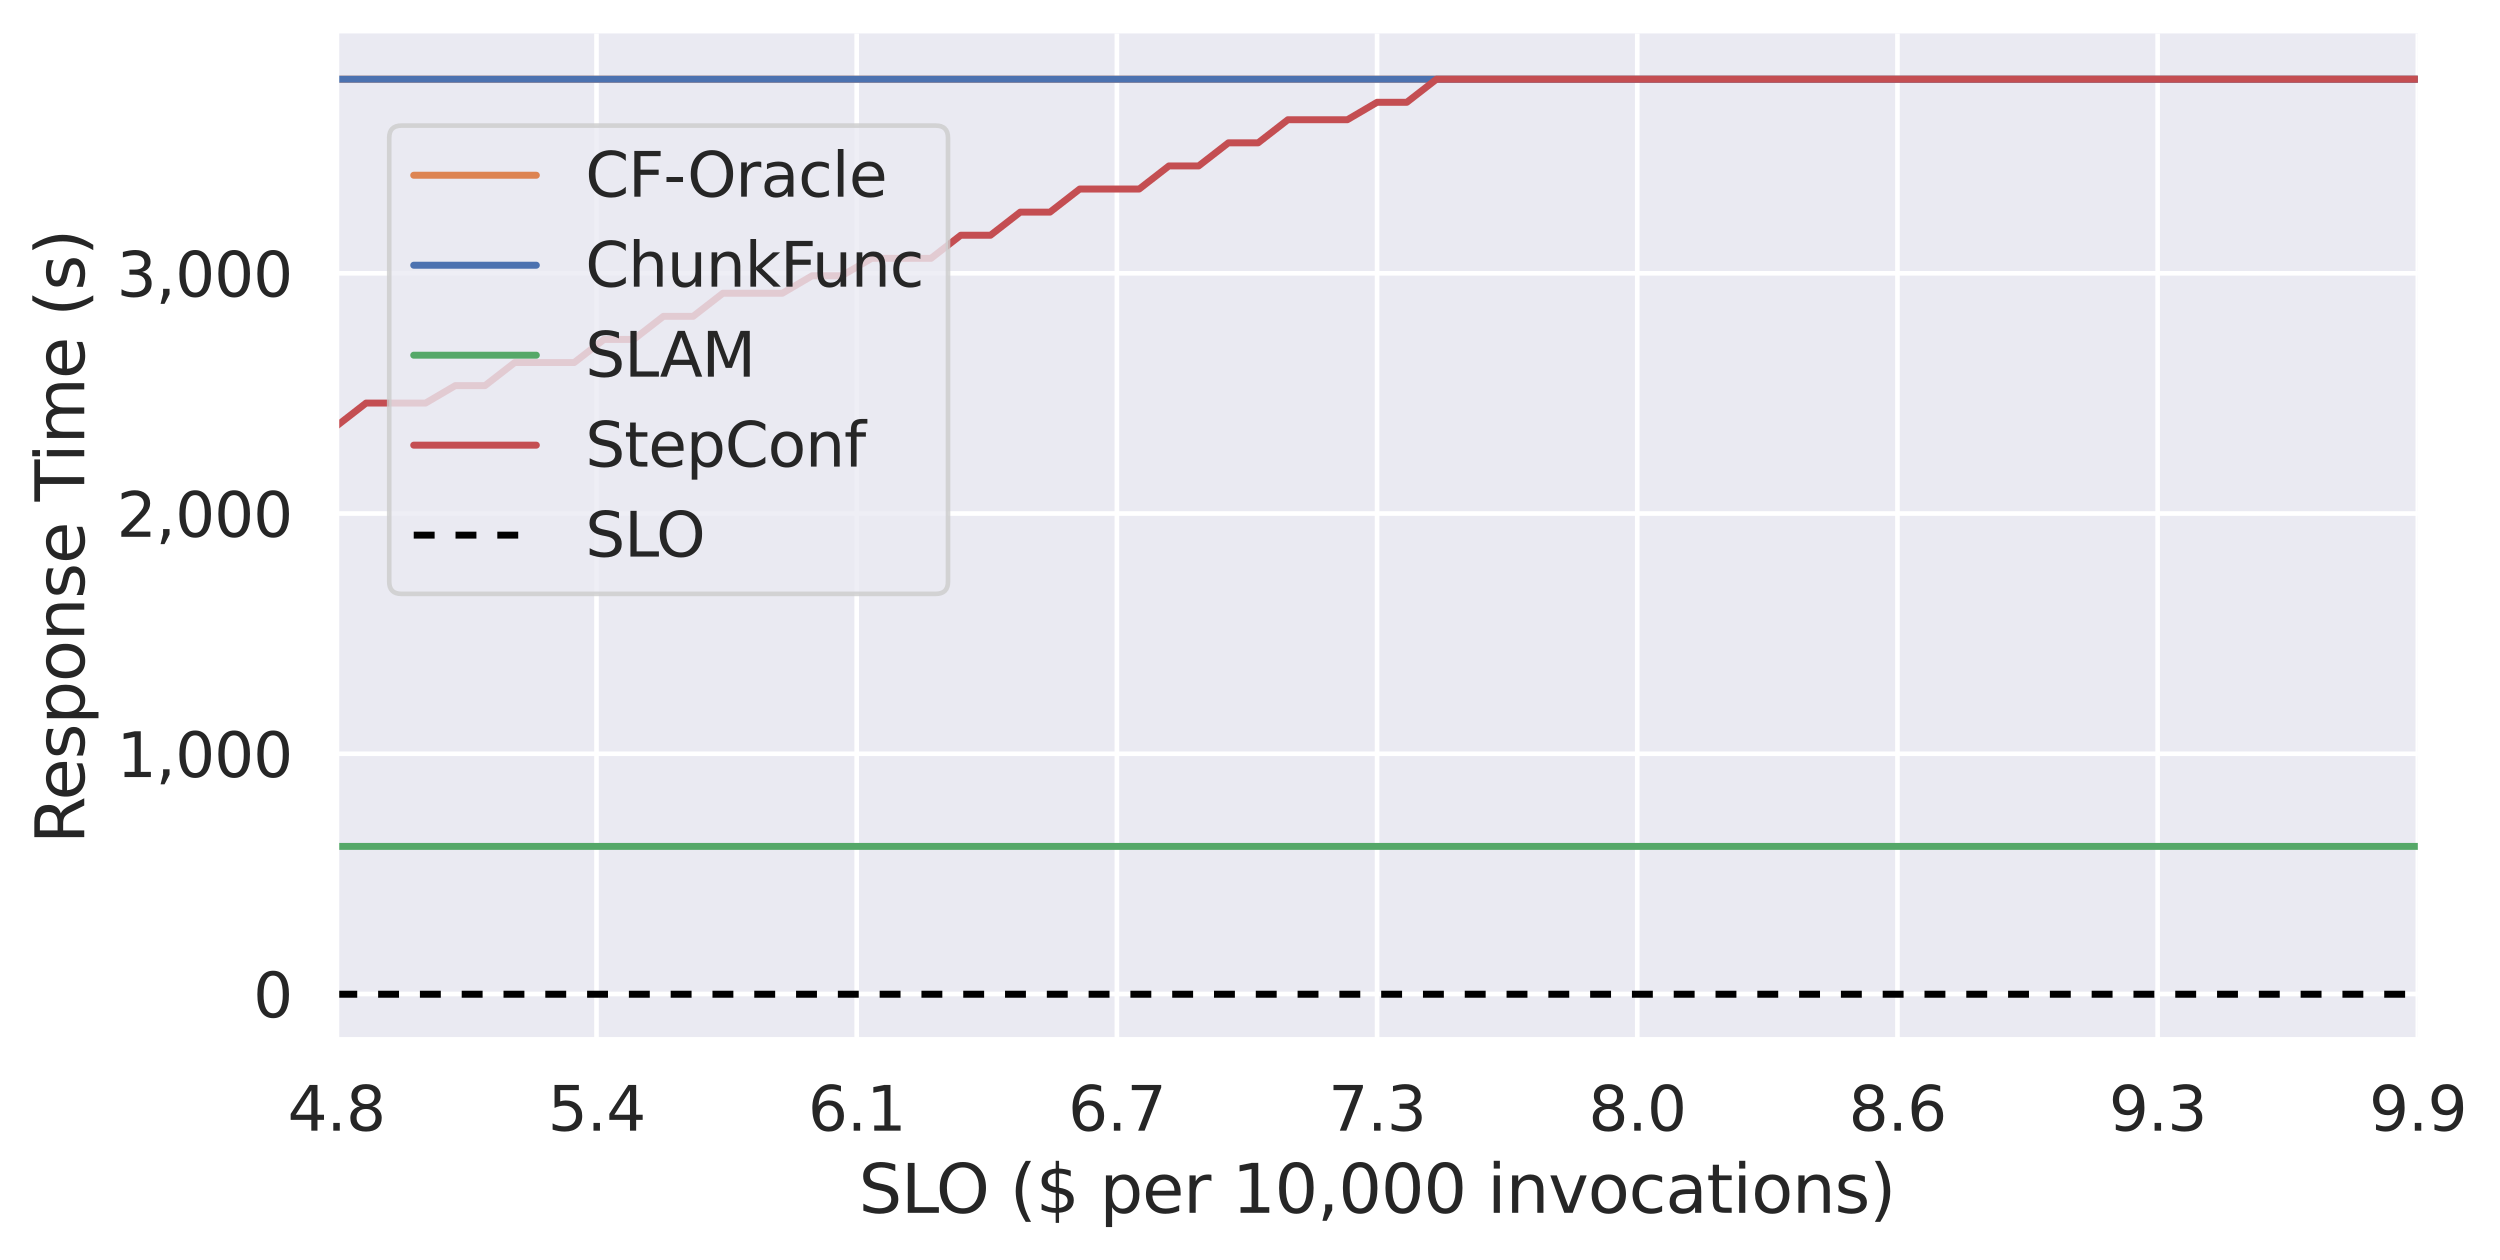 <?xml version="1.0" encoding="utf-8" standalone="no"?>
<!DOCTYPE svg PUBLIC "-//W3C//DTD SVG 1.1//EN"
  "http://www.w3.org/Graphics/SVG/1.1/DTD/svg11.dtd">
<svg xmlns:xlink="http://www.w3.org/1999/xlink" width="538.358pt" height="271.368pt" viewBox="0 0 538.358 271.368" xmlns="http://www.w3.org/2000/svg" version="1.1">
 <defs>
  <style type="text/css">*{stroke-linejoin: round; stroke-linecap: butt}</style>
 </defs>
 <g id="figure_1">
  <g id="patch_1">
   <path d="M 0 271.368 
L 538.358 271.368 
L 538.358 0 
L 0 0 
z
" style="fill: #ffffff"/>
  </g>
  <g id="axes_1">
   <g id="patch_2">
    <path d="M 72.426 223.956 
L 520.662 223.956 
L 520.662 7.2 
L 72.426 7.2 
z
" style="fill: #eaeaf2"/>
   </g>
   <g id="matplotlib.axis_1">
    <g id="xtick_1">
     <g id="line2d_1">
      <path d="M 72.426 223.956 
L 72.426 7.2 
" clip-path="url(#p7bcf3505e3)" style="fill: none; stroke: #ffffff; stroke-linecap: round"/>
     </g>
     <g id="text_1">
      <!-- 4.8 -->
      <g style="fill: #262626" transform="translate(61.93 243.486) scale(0.132 -0.132)">
       <defs>
        <path id="DejaVuSans-34" d="M 2419 4116 
L 825 1625 
L 2419 1625 
L 2419 4116 
z
M 2253 4666 
L 3047 4666 
L 3047 1625 
L 3713 1625 
L 3713 1100 
L 3047 1100 
L 3047 0 
L 2419 0 
L 2419 1100 
L 313 1100 
L 313 1709 
L 2253 4666 
z
" transform="scale(0.016)"/>
        <path id="DejaVuSans-2e" d="M 684 794 
L 1344 794 
L 1344 0 
L 684 0 
L 684 794 
z
" transform="scale(0.016)"/>
        <path id="DejaVuSans-38" d="M 2034 2216 
Q 1584 2216 1326 1975 
Q 1069 1734 1069 1313 
Q 1069 891 1326 650 
Q 1584 409 2034 409 
Q 2484 409 2743 651 
Q 3003 894 3003 1313 
Q 3003 1734 2745 1975 
Q 2488 2216 2034 2216 
z
M 1403 2484 
Q 997 2584 770 2862 
Q 544 3141 544 3541 
Q 544 4100 942 4425 
Q 1341 4750 2034 4750 
Q 2731 4750 3128 4425 
Q 3525 4100 3525 3541 
Q 3525 3141 3298 2862 
Q 3072 2584 2669 2484 
Q 3125 2378 3379 2068 
Q 3634 1759 3634 1313 
Q 3634 634 3220 271 
Q 2806 -91 2034 -91 
Q 1263 -91 848 271 
Q 434 634 434 1313 
Q 434 1759 690 2068 
Q 947 2378 1403 2484 
z
M 1172 3481 
Q 1172 3119 1398 2916 
Q 1625 2713 2034 2713 
Q 2441 2713 2670 2916 
Q 2900 3119 2900 3481 
Q 2900 3844 2670 4047 
Q 2441 4250 2034 4250 
Q 1625 4250 1398 4047 
Q 1172 3844 1172 3481 
z
" transform="scale(0.016)"/>
       </defs>
       <use xlink:href="#DejaVuSans-34"/>
       <use xlink:href="#DejaVuSans-2e" x="63.623"/>
       <use xlink:href="#DejaVuSans-38" x="95.41"/>
      </g>
     </g>
    </g>
    <g id="xtick_2">
     <g id="line2d_2">
      <path d="M 128.455 223.956 
L 128.455 7.2 
" clip-path="url(#p7bcf3505e3)" style="fill: none; stroke: #ffffff; stroke-linecap: round"/>
     </g>
     <g id="text_2">
      <!-- 5.4 -->
      <g style="fill: #262626" transform="translate(117.959 243.486) scale(0.132 -0.132)">
       <defs>
        <path id="DejaVuSans-35" d="M 691 4666 
L 3169 4666 
L 3169 4134 
L 1269 4134 
L 1269 2991 
Q 1406 3038 1543 3061 
Q 1681 3084 1819 3084 
Q 2600 3084 3056 2656 
Q 3513 2228 3513 1497 
Q 3513 744 3044 326 
Q 2575 -91 1722 -91 
Q 1428 -91 1123 -41 
Q 819 9 494 109 
L 494 744 
Q 775 591 1075 516 
Q 1375 441 1709 441 
Q 2250 441 2565 725 
Q 2881 1009 2881 1497 
Q 2881 1984 2565 2268 
Q 2250 2553 1709 2553 
Q 1456 2553 1204 2497 
Q 953 2441 691 2322 
L 691 4666 
z
" transform="scale(0.016)"/>
       </defs>
       <use xlink:href="#DejaVuSans-35"/>
       <use xlink:href="#DejaVuSans-2e" x="63.623"/>
       <use xlink:href="#DejaVuSans-34" x="95.41"/>
      </g>
     </g>
    </g>
    <g id="xtick_3">
     <g id="line2d_3">
      <path d="M 184.485 223.956 
L 184.485 7.2 
" clip-path="url(#p7bcf3505e3)" style="fill: none; stroke: #ffffff; stroke-linecap: round"/>
     </g>
     <g id="text_3">
      <!-- 6.1 -->
      <g style="fill: #262626" transform="translate(173.989 243.486) scale(0.132 -0.132)">
       <defs>
        <path id="DejaVuSans-36" d="M 2113 2584 
Q 1688 2584 1439 2293 
Q 1191 2003 1191 1497 
Q 1191 994 1439 701 
Q 1688 409 2113 409 
Q 2538 409 2786 701 
Q 3034 994 3034 1497 
Q 3034 2003 2786 2293 
Q 2538 2584 2113 2584 
z
M 3366 4563 
L 3366 3988 
Q 3128 4100 2886 4159 
Q 2644 4219 2406 4219 
Q 1781 4219 1451 3797 
Q 1122 3375 1075 2522 
Q 1259 2794 1537 2939 
Q 1816 3084 2150 3084 
Q 2853 3084 3261 2657 
Q 3669 2231 3669 1497 
Q 3669 778 3244 343 
Q 2819 -91 2113 -91 
Q 1303 -91 875 529 
Q 447 1150 447 2328 
Q 447 3434 972 4092 
Q 1497 4750 2381 4750 
Q 2619 4750 2861 4703 
Q 3103 4656 3366 4563 
z
" transform="scale(0.016)"/>
        <path id="DejaVuSans-31" d="M 794 531 
L 1825 531 
L 1825 4091 
L 703 3866 
L 703 4441 
L 1819 4666 
L 2450 4666 
L 2450 531 
L 3481 531 
L 3481 0 
L 794 0 
L 794 531 
z
" transform="scale(0.016)"/>
       </defs>
       <use xlink:href="#DejaVuSans-36"/>
       <use xlink:href="#DejaVuSans-2e" x="63.623"/>
       <use xlink:href="#DejaVuSans-31" x="95.41"/>
      </g>
     </g>
    </g>
    <g id="xtick_4">
     <g id="line2d_4">
      <path d="M 240.514 223.956 
L 240.514 7.2 
" clip-path="url(#p7bcf3505e3)" style="fill: none; stroke: #ffffff; stroke-linecap: round"/>
     </g>
     <g id="text_4">
      <!-- 6.7 -->
      <g style="fill: #262626" transform="translate(230.018 243.486) scale(0.132 -0.132)">
       <defs>
        <path id="DejaVuSans-37" d="M 525 4666 
L 3525 4666 
L 3525 4397 
L 1831 0 
L 1172 0 
L 2766 4134 
L 525 4134 
L 525 4666 
z
" transform="scale(0.016)"/>
       </defs>
       <use xlink:href="#DejaVuSans-36"/>
       <use xlink:href="#DejaVuSans-2e" x="63.623"/>
       <use xlink:href="#DejaVuSans-37" x="95.41"/>
      </g>
     </g>
    </g>
    <g id="xtick_5">
     <g id="line2d_5">
      <path d="M 296.544 223.956 
L 296.544 7.2 
" clip-path="url(#p7bcf3505e3)" style="fill: none; stroke: #ffffff; stroke-linecap: round"/>
     </g>
     <g id="text_5">
      <!-- 7.3 -->
      <g style="fill: #262626" transform="translate(286.048 243.486) scale(0.132 -0.132)">
       <defs>
        <path id="DejaVuSans-33" d="M 2597 2516 
Q 3050 2419 3304 2112 
Q 3559 1806 3559 1356 
Q 3559 666 3084 287 
Q 2609 -91 1734 -91 
Q 1441 -91 1130 -33 
Q 819 25 488 141 
L 488 750 
Q 750 597 1062 519 
Q 1375 441 1716 441 
Q 2309 441 2620 675 
Q 2931 909 2931 1356 
Q 2931 1769 2642 2001 
Q 2353 2234 1838 2234 
L 1294 2234 
L 1294 2753 
L 1863 2753 
Q 2328 2753 2575 2939 
Q 2822 3125 2822 3475 
Q 2822 3834 2567 4026 
Q 2313 4219 1838 4219 
Q 1578 4219 1281 4162 
Q 984 4106 628 3988 
L 628 4550 
Q 988 4650 1302 4700 
Q 1616 4750 1894 4750 
Q 2613 4750 3031 4423 
Q 3450 4097 3450 3541 
Q 3450 3153 3228 2886 
Q 3006 2619 2597 2516 
z
" transform="scale(0.016)"/>
       </defs>
       <use xlink:href="#DejaVuSans-37"/>
       <use xlink:href="#DejaVuSans-2e" x="63.623"/>
       <use xlink:href="#DejaVuSans-33" x="95.41"/>
      </g>
     </g>
    </g>
    <g id="xtick_6">
     <g id="line2d_6">
      <path d="M 352.573 223.956 
L 352.573 7.2 
" clip-path="url(#p7bcf3505e3)" style="fill: none; stroke: #ffffff; stroke-linecap: round"/>
     </g>
     <g id="text_6">
      <!-- 8.0 -->
      <g style="fill: #262626" transform="translate(342.077 243.486) scale(0.132 -0.132)">
       <defs>
        <path id="DejaVuSans-30" d="M 2034 4250 
Q 1547 4250 1301 3770 
Q 1056 3291 1056 2328 
Q 1056 1369 1301 889 
Q 1547 409 2034 409 
Q 2525 409 2770 889 
Q 3016 1369 3016 2328 
Q 3016 3291 2770 3770 
Q 2525 4250 2034 4250 
z
M 2034 4750 
Q 2819 4750 3233 4129 
Q 3647 3509 3647 2328 
Q 3647 1150 3233 529 
Q 2819 -91 2034 -91 
Q 1250 -91 836 529 
Q 422 1150 422 2328 
Q 422 3509 836 4129 
Q 1250 4750 2034 4750 
z
" transform="scale(0.016)"/>
       </defs>
       <use xlink:href="#DejaVuSans-38"/>
       <use xlink:href="#DejaVuSans-2e" x="63.623"/>
       <use xlink:href="#DejaVuSans-30" x="95.41"/>
      </g>
     </g>
    </g>
    <g id="xtick_7">
     <g id="line2d_7">
      <path d="M 408.603 223.956 
L 408.603 7.2 
" clip-path="url(#p7bcf3505e3)" style="fill: none; stroke: #ffffff; stroke-linecap: round"/>
     </g>
     <g id="text_7">
      <!-- 8.6 -->
      <g style="fill: #262626" transform="translate(398.107 243.486) scale(0.132 -0.132)">
       <use xlink:href="#DejaVuSans-38"/>
       <use xlink:href="#DejaVuSans-2e" x="63.623"/>
       <use xlink:href="#DejaVuSans-36" x="95.41"/>
      </g>
     </g>
    </g>
    <g id="xtick_8">
     <g id="line2d_8">
      <path d="M 464.632 223.956 
L 464.632 7.2 
" clip-path="url(#p7bcf3505e3)" style="fill: none; stroke: #ffffff; stroke-linecap: round"/>
     </g>
     <g id="text_8">
      <!-- 9.3 -->
      <g style="fill: #262626" transform="translate(454.136 243.486) scale(0.132 -0.132)">
       <defs>
        <path id="DejaVuSans-39" d="M 703 97 
L 703 672 
Q 941 559 1184 500 
Q 1428 441 1663 441 
Q 2288 441 2617 861 
Q 2947 1281 2994 2138 
Q 2813 1869 2534 1725 
Q 2256 1581 1919 1581 
Q 1219 1581 811 2004 
Q 403 2428 403 3163 
Q 403 3881 828 4315 
Q 1253 4750 1959 4750 
Q 2769 4750 3195 4129 
Q 3622 3509 3622 2328 
Q 3622 1225 3098 567 
Q 2575 -91 1691 -91 
Q 1453 -91 1209 -44 
Q 966 3 703 97 
z
M 1959 2075 
Q 2384 2075 2632 2365 
Q 2881 2656 2881 3163 
Q 2881 3666 2632 3958 
Q 2384 4250 1959 4250 
Q 1534 4250 1286 3958 
Q 1038 3666 1038 3163 
Q 1038 2656 1286 2365 
Q 1534 2075 1959 2075 
z
" transform="scale(0.016)"/>
       </defs>
       <use xlink:href="#DejaVuSans-39"/>
       <use xlink:href="#DejaVuSans-2e" x="63.623"/>
       <use xlink:href="#DejaVuSans-33" x="95.41"/>
      </g>
     </g>
    </g>
    <g id="xtick_9">
     <g id="line2d_9">
      <path d="M 520.662 223.956 
L 520.662 7.2 
" clip-path="url(#p7bcf3505e3)" style="fill: none; stroke: #ffffff; stroke-linecap: round"/>
     </g>
     <g id="text_9">
      <!-- 9.9 -->
      <g style="fill: #262626" transform="translate(510.166 243.486) scale(0.132 -0.132)">
       <use xlink:href="#DejaVuSans-39"/>
       <use xlink:href="#DejaVuSans-2e" x="63.623"/>
       <use xlink:href="#DejaVuSans-39" x="95.41"/>
      </g>
     </g>
    </g>
    <g id="text_10">
     <!-- SLO ($ per 10,000 invocations) -->
     <g style="fill: #262626" transform="translate(184.904 261.173) scale(0.144 -0.144)">
      <defs>
       <path id="DejaVuSans-53" d="M 3425 4513 
L 3425 3897 
Q 3066 4069 2747 4153 
Q 2428 4238 2131 4238 
Q 1616 4238 1336 4038 
Q 1056 3838 1056 3469 
Q 1056 3159 1242 3001 
Q 1428 2844 1947 2747 
L 2328 2669 
Q 3034 2534 3370 2195 
Q 3706 1856 3706 1288 
Q 3706 609 3251 259 
Q 2797 -91 1919 -91 
Q 1588 -91 1214 -16 
Q 841 59 441 206 
L 441 856 
Q 825 641 1194 531 
Q 1563 422 1919 422 
Q 2459 422 2753 634 
Q 3047 847 3047 1241 
Q 3047 1584 2836 1778 
Q 2625 1972 2144 2069 
L 1759 2144 
Q 1053 2284 737 2584 
Q 422 2884 422 3419 
Q 422 4038 858 4394 
Q 1294 4750 2059 4750 
Q 2388 4750 2728 4690 
Q 3069 4631 3425 4513 
z
" transform="scale(0.016)"/>
       <path id="DejaVuSans-4c" d="M 628 4666 
L 1259 4666 
L 1259 531 
L 3531 531 
L 3531 0 
L 628 0 
L 628 4666 
z
" transform="scale(0.016)"/>
       <path id="DejaVuSans-4f" d="M 2522 4238 
Q 1834 4238 1429 3725 
Q 1025 3213 1025 2328 
Q 1025 1447 1429 934 
Q 1834 422 2522 422 
Q 3209 422 3611 934 
Q 4013 1447 4013 2328 
Q 4013 3213 3611 3725 
Q 3209 4238 2522 4238 
z
M 2522 4750 
Q 3503 4750 4090 4092 
Q 4678 3434 4678 2328 
Q 4678 1225 4090 567 
Q 3503 -91 2522 -91 
Q 1538 -91 948 565 
Q 359 1222 359 2328 
Q 359 3434 948 4092 
Q 1538 4750 2522 4750 
z
" transform="scale(0.016)"/>
       <path id="DejaVuSans-20" transform="scale(0.016)"/>
       <path id="DejaVuSans-28" d="M 1984 4856 
Q 1566 4138 1362 3434 
Q 1159 2731 1159 2009 
Q 1159 1288 1364 580 
Q 1569 -128 1984 -844 
L 1484 -844 
Q 1016 -109 783 600 
Q 550 1309 550 2009 
Q 550 2706 781 3412 
Q 1013 4119 1484 4856 
L 1984 4856 
z
" transform="scale(0.016)"/>
       <path id="DejaVuSans-24" d="M 2163 -941 
L 1850 -941 
L 1847 0 
Q 1519 6 1191 76 
Q 863 147 531 288 
L 531 850 
Q 850 650 1176 548 
Q 1503 447 1850 444 
L 1850 1869 
Q 1159 1981 845 2250 
Q 531 2519 531 2988 
Q 531 3497 872 3790 
Q 1213 4084 1850 4128 
L 1850 4863 
L 2163 4863 
L 2163 4138 
Q 2453 4125 2725 4076 
Q 2997 4028 3256 3944 
L 3256 3397 
Q 2997 3528 2723 3600 
Q 2450 3672 2163 3684 
L 2163 2350 
Q 2872 2241 3206 1959 
Q 3541 1678 3541 1191 
Q 3541 663 3186 358 
Q 2831 53 2163 6 
L 2163 -941 
z
M 1850 2406 
L 1850 3688 
Q 1488 3647 1297 3481 
Q 1106 3316 1106 3041 
Q 1106 2772 1282 2622 
Q 1459 2472 1850 2406 
z
M 2163 1806 
L 2163 453 
Q 2559 506 2761 678 
Q 2963 850 2963 1131 
Q 2963 1406 2770 1568 
Q 2578 1731 2163 1806 
z
" transform="scale(0.016)"/>
       <path id="DejaVuSans-70" d="M 1159 525 
L 1159 -1331 
L 581 -1331 
L 581 3500 
L 1159 3500 
L 1159 2969 
Q 1341 3281 1617 3432 
Q 1894 3584 2278 3584 
Q 2916 3584 3314 3078 
Q 3713 2572 3713 1747 
Q 3713 922 3314 415 
Q 2916 -91 2278 -91 
Q 1894 -91 1617 61 
Q 1341 213 1159 525 
z
M 3116 1747 
Q 3116 2381 2855 2742 
Q 2594 3103 2138 3103 
Q 1681 3103 1420 2742 
Q 1159 2381 1159 1747 
Q 1159 1113 1420 752 
Q 1681 391 2138 391 
Q 2594 391 2855 752 
Q 3116 1113 3116 1747 
z
" transform="scale(0.016)"/>
       <path id="DejaVuSans-65" d="M 3597 1894 
L 3597 1613 
L 953 1613 
Q 991 1019 1311 708 
Q 1631 397 2203 397 
Q 2534 397 2845 478 
Q 3156 559 3463 722 
L 3463 178 
Q 3153 47 2828 -22 
Q 2503 -91 2169 -91 
Q 1331 -91 842 396 
Q 353 884 353 1716 
Q 353 2575 817 3079 
Q 1281 3584 2069 3584 
Q 2775 3584 3186 3129 
Q 3597 2675 3597 1894 
z
M 3022 2063 
Q 3016 2534 2758 2815 
Q 2500 3097 2075 3097 
Q 1594 3097 1305 2825 
Q 1016 2553 972 2059 
L 3022 2063 
z
" transform="scale(0.016)"/>
       <path id="DejaVuSans-72" d="M 2631 2963 
Q 2534 3019 2420 3045 
Q 2306 3072 2169 3072 
Q 1681 3072 1420 2755 
Q 1159 2438 1159 1844 
L 1159 0 
L 581 0 
L 581 3500 
L 1159 3500 
L 1159 2956 
Q 1341 3275 1631 3429 
Q 1922 3584 2338 3584 
Q 2397 3584 2469 3576 
Q 2541 3569 2628 3553 
L 2631 2963 
z
" transform="scale(0.016)"/>
       <path id="DejaVuSans-2c" d="M 750 794 
L 1409 794 
L 1409 256 
L 897 -744 
L 494 -744 
L 750 256 
L 750 794 
z
" transform="scale(0.016)"/>
       <path id="DejaVuSans-69" d="M 603 3500 
L 1178 3500 
L 1178 0 
L 603 0 
L 603 3500 
z
M 603 4863 
L 1178 4863 
L 1178 4134 
L 603 4134 
L 603 4863 
z
" transform="scale(0.016)"/>
       <path id="DejaVuSans-6e" d="M 3513 2113 
L 3513 0 
L 2938 0 
L 2938 2094 
Q 2938 2591 2744 2837 
Q 2550 3084 2163 3084 
Q 1697 3084 1428 2787 
Q 1159 2491 1159 1978 
L 1159 0 
L 581 0 
L 581 3500 
L 1159 3500 
L 1159 2956 
Q 1366 3272 1645 3428 
Q 1925 3584 2291 3584 
Q 2894 3584 3203 3211 
Q 3513 2838 3513 2113 
z
" transform="scale(0.016)"/>
       <path id="DejaVuSans-76" d="M 191 3500 
L 800 3500 
L 1894 563 
L 2988 3500 
L 3597 3500 
L 2284 0 
L 1503 0 
L 191 3500 
z
" transform="scale(0.016)"/>
       <path id="DejaVuSans-6f" d="M 1959 3097 
Q 1497 3097 1228 2736 
Q 959 2375 959 1747 
Q 959 1119 1226 758 
Q 1494 397 1959 397 
Q 2419 397 2687 759 
Q 2956 1122 2956 1747 
Q 2956 2369 2687 2733 
Q 2419 3097 1959 3097 
z
M 1959 3584 
Q 2709 3584 3137 3096 
Q 3566 2609 3566 1747 
Q 3566 888 3137 398 
Q 2709 -91 1959 -91 
Q 1206 -91 779 398 
Q 353 888 353 1747 
Q 353 2609 779 3096 
Q 1206 3584 1959 3584 
z
" transform="scale(0.016)"/>
       <path id="DejaVuSans-63" d="M 3122 3366 
L 3122 2828 
Q 2878 2963 2633 3030 
Q 2388 3097 2138 3097 
Q 1578 3097 1268 2742 
Q 959 2388 959 1747 
Q 959 1106 1268 751 
Q 1578 397 2138 397 
Q 2388 397 2633 464 
Q 2878 531 3122 666 
L 3122 134 
Q 2881 22 2623 -34 
Q 2366 -91 2075 -91 
Q 1284 -91 818 406 
Q 353 903 353 1747 
Q 353 2603 823 3093 
Q 1294 3584 2113 3584 
Q 2378 3584 2631 3529 
Q 2884 3475 3122 3366 
z
" transform="scale(0.016)"/>
       <path id="DejaVuSans-61" d="M 2194 1759 
Q 1497 1759 1228 1600 
Q 959 1441 959 1056 
Q 959 750 1161 570 
Q 1363 391 1709 391 
Q 2188 391 2477 730 
Q 2766 1069 2766 1631 
L 2766 1759 
L 2194 1759 
z
M 3341 1997 
L 3341 0 
L 2766 0 
L 2766 531 
Q 2569 213 2275 61 
Q 1981 -91 1556 -91 
Q 1019 -91 701 211 
Q 384 513 384 1019 
Q 384 1609 779 1909 
Q 1175 2209 1959 2209 
L 2766 2209 
L 2766 2266 
Q 2766 2663 2505 2880 
Q 2244 3097 1772 3097 
Q 1472 3097 1187 3025 
Q 903 2953 641 2809 
L 641 3341 
Q 956 3463 1253 3523 
Q 1550 3584 1831 3584 
Q 2591 3584 2966 3190 
Q 3341 2797 3341 1997 
z
" transform="scale(0.016)"/>
       <path id="DejaVuSans-74" d="M 1172 4494 
L 1172 3500 
L 2356 3500 
L 2356 3053 
L 1172 3053 
L 1172 1153 
Q 1172 725 1289 603 
Q 1406 481 1766 481 
L 2356 481 
L 2356 0 
L 1766 0 
Q 1100 0 847 248 
Q 594 497 594 1153 
L 594 3053 
L 172 3053 
L 172 3500 
L 594 3500 
L 594 4494 
L 1172 4494 
z
" transform="scale(0.016)"/>
       <path id="DejaVuSans-73" d="M 2834 3397 
L 2834 2853 
Q 2591 2978 2328 3040 
Q 2066 3103 1784 3103 
Q 1356 3103 1142 2972 
Q 928 2841 928 2578 
Q 928 2378 1081 2264 
Q 1234 2150 1697 2047 
L 1894 2003 
Q 2506 1872 2764 1633 
Q 3022 1394 3022 966 
Q 3022 478 2636 193 
Q 2250 -91 1575 -91 
Q 1294 -91 989 -36 
Q 684 19 347 128 
L 347 722 
Q 666 556 975 473 
Q 1284 391 1588 391 
Q 1994 391 2212 530 
Q 2431 669 2431 922 
Q 2431 1156 2273 1281 
Q 2116 1406 1581 1522 
L 1381 1569 
Q 847 1681 609 1914 
Q 372 2147 372 2553 
Q 372 3047 722 3315 
Q 1072 3584 1716 3584 
Q 2034 3584 2315 3537 
Q 2597 3491 2834 3397 
z
" transform="scale(0.016)"/>
       <path id="DejaVuSans-29" d="M 513 4856 
L 1013 4856 
Q 1481 4119 1714 3412 
Q 1947 2706 1947 2009 
Q 1947 1309 1714 600 
Q 1481 -109 1013 -844 
L 513 -844 
Q 928 -128 1133 580 
Q 1338 1288 1338 2009 
Q 1338 2731 1133 3434 
Q 928 4138 513 4856 
z
" transform="scale(0.016)"/>
      </defs>
      <use xlink:href="#DejaVuSans-53"/>
      <use xlink:href="#DejaVuSans-4c" x="63.477"/>
      <use xlink:href="#DejaVuSans-4f" x="115.564"/>
      <use xlink:href="#DejaVuSans-20" x="194.275"/>
      <use xlink:href="#DejaVuSans-28" x="226.062"/>
      <use xlink:href="#DejaVuSans-24" x="265.076"/>
      <use xlink:href="#DejaVuSans-20" x="328.699"/>
      <use xlink:href="#DejaVuSans-70" x="360.486"/>
      <use xlink:href="#DejaVuSans-65" x="423.963"/>
      <use xlink:href="#DejaVuSans-72" x="485.486"/>
      <use xlink:href="#DejaVuSans-20" x="526.6"/>
      <use xlink:href="#DejaVuSans-31" x="558.387"/>
      <use xlink:href="#DejaVuSans-30" x="622.01"/>
      <use xlink:href="#DejaVuSans-2c" x="685.633"/>
      <use xlink:href="#DejaVuSans-30" x="717.42"/>
      <use xlink:href="#DejaVuSans-30" x="781.043"/>
      <use xlink:href="#DejaVuSans-30" x="844.666"/>
      <use xlink:href="#DejaVuSans-20" x="908.289"/>
      <use xlink:href="#DejaVuSans-69" x="940.076"/>
      <use xlink:href="#DejaVuSans-6e" x="967.859"/>
      <use xlink:href="#DejaVuSans-76" x="1031.238"/>
      <use xlink:href="#DejaVuSans-6f" x="1090.418"/>
      <use xlink:href="#DejaVuSans-63" x="1151.6"/>
      <use xlink:href="#DejaVuSans-61" x="1206.58"/>
      <use xlink:href="#DejaVuSans-74" x="1267.859"/>
      <use xlink:href="#DejaVuSans-69" x="1307.068"/>
      <use xlink:href="#DejaVuSans-6f" x="1334.852"/>
      <use xlink:href="#DejaVuSans-6e" x="1396.033"/>
      <use xlink:href="#DejaVuSans-73" x="1459.412"/>
      <use xlink:href="#DejaVuSans-29" x="1511.512"/>
     </g>
    </g>
   </g>
   <g id="matplotlib.axis_2">
    <g id="ytick_1">
     <g id="line2d_10">
      <path d="M 72.426 214.052 
L 520.662 214.052 
" clip-path="url(#p7bcf3505e3)" style="fill: none; stroke: #ffffff; stroke-linecap: round"/>
     </g>
     <g id="text_11">
      <!-- 0 -->
      <g style="fill: #262626" transform="translate(54.527 219.067) scale(0.132 -0.132)">
       <use xlink:href="#DejaVuSans-30"/>
      </g>
     </g>
    </g>
    <g id="ytick_2">
     <g id="line2d_11">
      <path d="M 72.426 162.319 
L 520.662 162.319 
" clip-path="url(#p7bcf3505e3)" style="fill: none; stroke: #ffffff; stroke-linecap: round"/>
     </g>
     <g id="text_12">
      <!-- 1,000 -->
      <g style="fill: #262626" transform="translate(25.137 167.334) scale(0.132 -0.132)">
       <use xlink:href="#DejaVuSans-31"/>
       <use xlink:href="#DejaVuSans-2c" x="63.623"/>
       <use xlink:href="#DejaVuSans-30" x="95.41"/>
       <use xlink:href="#DejaVuSans-30" x="159.033"/>
       <use xlink:href="#DejaVuSans-30" x="222.656"/>
      </g>
     </g>
    </g>
    <g id="ytick_3">
     <g id="line2d_12">
      <path d="M 72.426 110.586 
L 520.662 110.586 
" clip-path="url(#p7bcf3505e3)" style="fill: none; stroke: #ffffff; stroke-linecap: round"/>
     </g>
     <g id="text_13">
      <!-- 2,000 -->
      <g style="fill: #262626" transform="translate(25.137 115.601) scale(0.132 -0.132)">
       <defs>
        <path id="DejaVuSans-32" d="M 1228 531 
L 3431 531 
L 3431 0 
L 469 0 
L 469 531 
Q 828 903 1448 1529 
Q 2069 2156 2228 2338 
Q 2531 2678 2651 2914 
Q 2772 3150 2772 3378 
Q 2772 3750 2511 3984 
Q 2250 4219 1831 4219 
Q 1534 4219 1204 4116 
Q 875 4013 500 3803 
L 500 4441 
Q 881 4594 1212 4672 
Q 1544 4750 1819 4750 
Q 2544 4750 2975 4387 
Q 3406 4025 3406 3419 
Q 3406 3131 3298 2873 
Q 3191 2616 2906 2266 
Q 2828 2175 2409 1742 
Q 1991 1309 1228 531 
z
" transform="scale(0.016)"/>
       </defs>
       <use xlink:href="#DejaVuSans-32"/>
       <use xlink:href="#DejaVuSans-2c" x="63.623"/>
       <use xlink:href="#DejaVuSans-30" x="95.41"/>
       <use xlink:href="#DejaVuSans-30" x="159.033"/>
       <use xlink:href="#DejaVuSans-30" x="222.656"/>
      </g>
     </g>
    </g>
    <g id="ytick_4">
     <g id="line2d_13">
      <path d="M 72.426 58.853 
L 520.662 58.853 
" clip-path="url(#p7bcf3505e3)" style="fill: none; stroke: #ffffff; stroke-linecap: round"/>
     </g>
     <g id="text_14">
      <!-- 3,000 -->
      <g style="fill: #262626" transform="translate(25.137 63.868) scale(0.132 -0.132)">
       <use xlink:href="#DejaVuSans-33"/>
       <use xlink:href="#DejaVuSans-2c" x="63.623"/>
       <use xlink:href="#DejaVuSans-30" x="95.41"/>
       <use xlink:href="#DejaVuSans-30" x="159.033"/>
       <use xlink:href="#DejaVuSans-30" x="222.656"/>
      </g>
     </g>
    </g>
    <g id="text_15">
     <!-- Response Time (s) -->
     <g style="fill: #262626" transform="translate(18.142 181.72) rotate(-90) scale(0.144 -0.144)">
      <defs>
       <path id="DejaVuSans-52" d="M 2841 2188 
Q 3044 2119 3236 1894 
Q 3428 1669 3622 1275 
L 4263 0 
L 3584 0 
L 2988 1197 
Q 2756 1666 2539 1819 
Q 2322 1972 1947 1972 
L 1259 1972 
L 1259 0 
L 628 0 
L 628 4666 
L 2053 4666 
Q 2853 4666 3247 4331 
Q 3641 3997 3641 3322 
Q 3641 2881 3436 2590 
Q 3231 2300 2841 2188 
z
M 1259 4147 
L 1259 2491 
L 2053 2491 
Q 2509 2491 2742 2702 
Q 2975 2913 2975 3322 
Q 2975 3731 2742 3939 
Q 2509 4147 2053 4147 
L 1259 4147 
z
" transform="scale(0.016)"/>
       <path id="DejaVuSans-54" d="M -19 4666 
L 3928 4666 
L 3928 4134 
L 2272 4134 
L 2272 0 
L 1638 0 
L 1638 4134 
L -19 4134 
L -19 4666 
z
" transform="scale(0.016)"/>
       <path id="DejaVuSans-6d" d="M 3328 2828 
Q 3544 3216 3844 3400 
Q 4144 3584 4550 3584 
Q 5097 3584 5394 3201 
Q 5691 2819 5691 2113 
L 5691 0 
L 5113 0 
L 5113 2094 
Q 5113 2597 4934 2840 
Q 4756 3084 4391 3084 
Q 3944 3084 3684 2787 
Q 3425 2491 3425 1978 
L 3425 0 
L 2847 0 
L 2847 2094 
Q 2847 2600 2669 2842 
Q 2491 3084 2119 3084 
Q 1678 3084 1418 2786 
Q 1159 2488 1159 1978 
L 1159 0 
L 581 0 
L 581 3500 
L 1159 3500 
L 1159 2956 
Q 1356 3278 1631 3431 
Q 1906 3584 2284 3584 
Q 2666 3584 2933 3390 
Q 3200 3197 3328 2828 
z
" transform="scale(0.016)"/>
      </defs>
      <use xlink:href="#DejaVuSans-52"/>
      <use xlink:href="#DejaVuSans-65" x="64.982"/>
      <use xlink:href="#DejaVuSans-73" x="126.506"/>
      <use xlink:href="#DejaVuSans-70" x="178.605"/>
      <use xlink:href="#DejaVuSans-6f" x="242.082"/>
      <use xlink:href="#DejaVuSans-6e" x="303.264"/>
      <use xlink:href="#DejaVuSans-73" x="366.643"/>
      <use xlink:href="#DejaVuSans-65" x="418.742"/>
      <use xlink:href="#DejaVuSans-20" x="480.266"/>
      <use xlink:href="#DejaVuSans-54" x="512.053"/>
      <use xlink:href="#DejaVuSans-69" x="570.012"/>
      <use xlink:href="#DejaVuSans-6d" x="597.795"/>
      <use xlink:href="#DejaVuSans-65" x="695.207"/>
      <use xlink:href="#DejaVuSans-20" x="756.73"/>
      <use xlink:href="#DejaVuSans-28" x="788.518"/>
      <use xlink:href="#DejaVuSans-73" x="827.531"/>
      <use xlink:href="#DejaVuSans-29" x="879.631"/>
     </g>
    </g>
   </g>
   <g id="PolyCollection_1"/>
   <g id="PolyCollection_2"/>
   <g id="PolyCollection_3"/>
   <g id="PolyCollection_4"/>
   <g id="PolyCollection_5"/>
   <g id="line2d_14">
    <path d="M 72.426 17.053 
L 78.829 17.053 
L 85.232 17.053 
L 91.636 17.053 
L 98.039 17.053 
L 104.442 17.053 
L 110.846 17.053 
L 117.249 17.053 
L 123.653 17.053 
L 130.056 17.053 
L 136.459 17.053 
L 142.863 17.053 
L 149.266 17.053 
L 155.669 17.053 
L 162.073 17.053 
L 168.476 17.053 
L 174.88 17.053 
L 181.283 17.053 
L 187.686 17.053 
L 194.09 17.053 
L 200.493 17.053 
L 206.896 17.053 
L 213.3 17.053 
L 219.703 17.053 
L 226.107 17.053 
L 232.51 17.053 
L 238.913 17.053 
L 245.317 17.053 
L 251.72 17.053 
L 258.123 17.053 
L 264.527 17.053 
L 270.93 17.053 
L 277.334 17.053 
L 283.737 17.053 
L 290.14 17.053 
L 296.544 17.053 
L 302.947 17.053 
L 309.35 17.053 
L 315.754 17.053 
L 322.157 17.053 
L 328.56 17.053 
L 334.964 17.053 
L 341.367 17.053 
L 347.771 17.053 
L 354.174 17.053 
L 360.577 17.053 
L 366.981 17.053 
L 373.384 17.053 
L 379.787 17.053 
L 386.191 17.053 
L 392.594 17.053 
L 398.998 17.053 
L 405.401 17.053 
L 411.804 17.053 
L 418.208 17.053 
L 424.611 17.053 
L 431.014 17.053 
L 437.418 17.053 
L 443.821 17.053 
L 450.225 17.053 
L 456.628 17.053 
L 463.031 17.053 
L 469.435 17.053 
L 475.838 17.053 
L 482.241 17.053 
L 488.645 17.053 
L 495.048 17.053 
L 501.452 17.053 
L 507.855 17.053 
L 514.258 17.053 
L 520.662 17.053 
" clip-path="url(#p7bcf3505e3)" style="fill: none; stroke: #dd8452; stroke-width: 1.5; stroke-linecap: round"/>
   </g>
   <g id="line2d_15">
    <path d="M 72.426 17.053 
L 78.829 17.053 
L 85.232 17.053 
L 91.636 17.053 
L 98.039 17.053 
L 104.442 17.053 
L 110.846 17.053 
L 117.249 17.053 
L 123.653 17.053 
L 130.056 17.053 
L 136.459 17.053 
L 142.863 17.053 
L 149.266 17.053 
L 155.669 17.053 
L 162.073 17.053 
L 168.476 17.053 
L 174.88 17.053 
L 181.283 17.053 
L 187.686 17.053 
L 194.09 17.053 
L 200.493 17.053 
L 206.896 17.053 
L 213.3 17.053 
L 219.703 17.053 
L 226.107 17.053 
L 232.51 17.053 
L 238.913 17.053 
L 245.317 17.053 
L 251.72 17.053 
L 258.123 17.053 
L 264.527 17.053 
L 270.93 17.053 
L 277.334 17.053 
L 283.737 17.053 
L 290.14 17.053 
L 296.544 17.053 
L 302.947 17.053 
L 309.35 17.053 
L 315.754 17.053 
L 322.157 17.053 
L 328.56 17.053 
L 334.964 17.053 
L 341.367 17.053 
L 347.771 17.053 
L 354.174 17.053 
L 360.577 17.053 
L 366.981 17.053 
L 373.384 17.053 
L 379.787 17.053 
L 386.191 17.053 
L 392.594 17.053 
L 398.998 17.053 
L 405.401 17.053 
L 411.804 17.053 
L 418.208 17.053 
L 424.611 17.053 
L 431.014 17.053 
L 437.418 17.053 
L 443.821 17.053 
L 450.225 17.053 
L 456.628 17.053 
L 463.031 17.053 
L 469.435 17.053 
L 475.838 17.053 
L 482.241 17.053 
L 488.645 17.053 
L 495.048 17.053 
L 501.452 17.053 
L 507.855 17.053 
L 514.258 17.053 
L 520.662 17.053 
" clip-path="url(#p7bcf3505e3)" style="fill: none; stroke: #4c72b0; stroke-width: 1.5; stroke-linecap: round"/>
   </g>
   <g id="line2d_16">
    <path d="M 72.426 182.267 
L 78.829 182.267 
L 85.232 182.267 
L 91.636 182.267 
L 98.039 182.267 
L 104.442 182.267 
L 110.846 182.267 
L 117.249 182.267 
L 123.653 182.267 
L 130.056 182.267 
L 136.459 182.267 
L 142.863 182.267 
L 149.266 182.267 
L 155.669 182.267 
L 162.073 182.267 
L 168.476 182.267 
L 174.88 182.267 
L 181.283 182.267 
L 187.686 182.267 
L 194.09 182.267 
L 200.493 182.267 
L 206.896 182.267 
L 213.3 182.267 
L 219.703 182.267 
L 226.107 182.267 
L 232.51 182.267 
L 238.913 182.267 
L 245.317 182.267 
L 251.72 182.267 
L 258.123 182.267 
L 264.527 182.267 
L 270.93 182.267 
L 277.334 182.267 
L 283.737 182.267 
L 290.14 182.267 
L 296.544 182.267 
L 302.947 182.267 
L 309.35 182.267 
L 315.754 182.267 
L 322.157 182.267 
L 328.56 182.267 
L 334.964 182.267 
L 341.367 182.267 
L 347.771 182.267 
L 354.174 182.267 
L 360.577 182.267 
L 366.981 182.267 
L 373.384 182.267 
L 379.787 182.267 
L 386.191 182.267 
L 392.594 182.267 
L 398.998 182.267 
L 405.401 182.267 
L 411.804 182.267 
L 418.208 182.267 
L 424.611 182.267 
L 431.014 182.267 
L 437.418 182.267 
L 443.821 182.267 
L 450.225 182.267 
L 456.628 182.267 
L 463.031 182.267 
L 469.435 182.267 
L 475.838 182.267 
L 482.241 182.267 
L 488.645 182.267 
L 495.048 182.267 
L 501.452 182.267 
L 507.855 182.267 
L 514.258 182.267 
L 520.662 182.267 
" clip-path="url(#p7bcf3505e3)" style="fill: none; stroke: #55a868; stroke-width: 1.5; stroke-linecap: round"/>
   </g>
   <g id="line2d_17">
    <path d="M 72.426 91.774 
L 78.829 86.799 
L 85.232 86.799 
L 91.636 86.799 
L 98.039 83.042 
L 104.442 83.042 
L 110.846 78.067 
L 117.249 78.067 
L 123.653 78.067 
L 130.056 73.093 
L 136.459 73.093 
L 142.863 68.119 
L 149.266 68.119 
L 155.669 63.145 
L 162.073 63.145 
L 168.476 63.145 
L 174.88 59.387 
L 181.283 59.387 
L 187.686 55.629 
L 194.09 55.629 
L 200.493 55.629 
L 206.896 50.655 
L 213.3 50.655 
L 219.703 45.681 
L 226.107 45.681 
L 232.51 40.707 
L 238.913 40.707 
L 245.317 40.707 
L 251.72 35.733 
L 258.123 35.733 
L 264.527 30.759 
L 270.93 30.759 
L 277.334 25.785 
L 283.737 25.785 
L 290.14 25.785 
L 296.544 22.027 
L 302.947 22.027 
L 309.35 17.053 
L 315.754 17.053 
L 322.157 17.053 
L 328.56 17.053 
L 334.964 17.053 
L 341.367 17.053 
L 347.771 17.053 
L 354.174 17.053 
L 360.577 17.053 
L 366.981 17.053 
L 373.384 17.053 
L 379.787 17.053 
L 386.191 17.053 
L 392.594 17.053 
L 398.998 17.053 
L 405.401 17.053 
L 411.804 17.053 
L 418.208 17.053 
L 424.611 17.053 
L 431.014 17.053 
L 437.418 17.053 
L 443.821 17.053 
L 450.225 17.053 
L 456.628 17.053 
L 463.031 17.053 
L 469.435 17.053 
L 475.838 17.053 
L 482.241 17.053 
L 488.645 17.053 
L 495.048 17.053 
L 501.452 17.053 
L 507.855 17.053 
L 514.258 17.053 
L 520.662 17.053 
" clip-path="url(#p7bcf3505e3)" style="fill: none; stroke: #c44e52; stroke-width: 1.5; stroke-linecap: round"/>
   </g>
   <g id="line2d_18">
    <path d="M 72.426 214.103 
L 78.829 214.103 
L 85.232 214.103 
L 91.636 214.103 
L 98.039 214.103 
L 104.442 214.103 
L 110.846 214.103 
L 117.249 214.103 
L 123.653 214.103 
L 130.056 214.103 
L 136.459 214.103 
L 142.863 214.103 
L 149.266 214.103 
L 155.669 214.103 
L 162.073 214.103 
L 168.476 214.103 
L 174.88 214.103 
L 181.283 214.103 
L 187.686 214.103 
L 194.09 214.103 
L 200.493 214.103 
L 206.896 214.103 
L 213.3 214.103 
L 219.703 214.103 
L 226.107 214.103 
L 232.51 214.103 
L 238.913 214.103 
L 245.317 214.103 
L 251.72 214.103 
L 258.123 214.103 
L 264.527 214.103 
L 270.93 214.103 
L 277.334 214.103 
L 283.737 214.103 
L 290.14 214.103 
L 296.544 214.103 
L 302.947 214.103 
L 309.35 214.103 
L 315.754 214.103 
L 322.157 214.103 
L 328.56 214.103 
L 334.964 214.103 
L 341.367 214.103 
L 347.771 214.103 
L 354.174 214.103 
L 360.577 214.103 
L 366.981 214.103 
L 373.384 214.103 
L 379.787 214.103 
L 386.191 214.103 
L 392.594 214.103 
L 398.998 214.103 
L 405.401 214.103 
L 411.804 214.103 
L 418.208 214.103 
L 424.611 214.103 
L 431.014 214.103 
L 437.418 214.103 
L 443.821 214.103 
L 450.225 214.103 
L 456.628 214.103 
L 463.031 214.103 
L 469.435 214.103 
L 475.838 214.103 
L 482.241 214.103 
L 488.645 214.103 
L 495.048 214.103 
L 501.452 214.103 
L 507.855 214.103 
L 514.258 214.103 
L 520.662 214.103 
" clip-path="url(#p7bcf3505e3)" style="fill: none; stroke-dasharray: 4.5,4.5; stroke-dashoffset: 0; stroke: #000000; stroke-width: 1.5"/>
   </g>
   <g id="line2d_19"/>
   <g id="line2d_20"/>
   <g id="line2d_21"/>
   <g id="line2d_22"/>
   <g id="line2d_23"/>
   <g id="patch_3">
    <path d="M 72.426 223.956 
L 72.426 7.2 
" style="fill: none; stroke: #ffffff; stroke-width: 1.25; stroke-linejoin: miter; stroke-linecap: square"/>
   </g>
   <g id="patch_4">
    <path d="M 72.426 223.956 
L 520.662 223.956 
" style="fill: none; stroke: #ffffff; stroke-width: 1.25; stroke-linejoin: miter; stroke-linecap: square"/>
   </g>
  </g>
  <g id="legend_1">
   <g id="patch_5">
    <path d="M 86.454 127.884 
L 201.506 127.884 
Q 204.146 127.884 204.146 125.244 
L 204.146 29.688 
Q 204.146 27.048 201.506 27.048 
L 86.454 27.048 
Q 83.814 27.048 83.814 29.688 
L 83.814 125.244 
Q 83.814 127.884 86.454 127.884 
z
" style="fill: #eaeaf2; opacity: 0.8; stroke: #cccccc; stroke-linejoin: miter"/>
   </g>
   <g id="line2d_24">
    <path d="M 89.094 37.738 
L 102.294 37.738 
L 115.494 37.738 
" style="fill: none; stroke: #dd8452; stroke-width: 1.5; stroke-linecap: round"/>
   </g>
   <g id="text_16">
    <!-- CF-Oracle -->
    <g style="fill: #262626" transform="translate(126.054 42.358) scale(0.132 -0.132)">
     <defs>
      <path id="DejaVuSans-43" d="M 4122 4306 
L 4122 3641 
Q 3803 3938 3442 4084 
Q 3081 4231 2675 4231 
Q 1875 4231 1450 3742 
Q 1025 3253 1025 2328 
Q 1025 1406 1450 917 
Q 1875 428 2675 428 
Q 3081 428 3442 575 
Q 3803 722 4122 1019 
L 4122 359 
Q 3791 134 3420 21 
Q 3050 -91 2638 -91 
Q 1578 -91 968 557 
Q 359 1206 359 2328 
Q 359 3453 968 4101 
Q 1578 4750 2638 4750 
Q 3056 4750 3426 4639 
Q 3797 4528 4122 4306 
z
" transform="scale(0.016)"/>
      <path id="DejaVuSans-46" d="M 628 4666 
L 3309 4666 
L 3309 4134 
L 1259 4134 
L 1259 2759 
L 3109 2759 
L 3109 2228 
L 1259 2228 
L 1259 0 
L 628 0 
L 628 4666 
z
" transform="scale(0.016)"/>
      <path id="DejaVuSans-2d" d="M 313 2009 
L 1997 2009 
L 1997 1497 
L 313 1497 
L 313 2009 
z
" transform="scale(0.016)"/>
      <path id="DejaVuSans-6c" d="M 603 4863 
L 1178 4863 
L 1178 0 
L 603 0 
L 603 4863 
z
" transform="scale(0.016)"/>
     </defs>
     <use xlink:href="#DejaVuSans-43"/>
     <use xlink:href="#DejaVuSans-46" x="69.824"/>
     <use xlink:href="#DejaVuSans-2d" x="127.344"/>
     <use xlink:href="#DejaVuSans-4f" x="166.178"/>
     <use xlink:href="#DejaVuSans-72" x="244.889"/>
     <use xlink:href="#DejaVuSans-61" x="286.002"/>
     <use xlink:href="#DejaVuSans-63" x="347.281"/>
     <use xlink:href="#DejaVuSans-6c" x="402.262"/>
     <use xlink:href="#DejaVuSans-65" x="430.045"/>
    </g>
   </g>
   <g id="line2d_25">
    <path d="M 89.094 57.113 
L 102.294 57.113 
L 115.494 57.113 
" style="fill: none; stroke: #4c72b0; stroke-width: 1.5; stroke-linecap: round"/>
   </g>
   <g id="text_17">
    <!-- ChunkFunc -->
    <g style="fill: #262626" transform="translate(126.054 61.733) scale(0.132 -0.132)">
     <defs>
      <path id="DejaVuSans-68" d="M 3513 2113 
L 3513 0 
L 2938 0 
L 2938 2094 
Q 2938 2591 2744 2837 
Q 2550 3084 2163 3084 
Q 1697 3084 1428 2787 
Q 1159 2491 1159 1978 
L 1159 0 
L 581 0 
L 581 4863 
L 1159 4863 
L 1159 2956 
Q 1366 3272 1645 3428 
Q 1925 3584 2291 3584 
Q 2894 3584 3203 3211 
Q 3513 2838 3513 2113 
z
" transform="scale(0.016)"/>
      <path id="DejaVuSans-75" d="M 544 1381 
L 544 3500 
L 1119 3500 
L 1119 1403 
Q 1119 906 1312 657 
Q 1506 409 1894 409 
Q 2359 409 2629 706 
Q 2900 1003 2900 1516 
L 2900 3500 
L 3475 3500 
L 3475 0 
L 2900 0 
L 2900 538 
Q 2691 219 2414 64 
Q 2138 -91 1772 -91 
Q 1169 -91 856 284 
Q 544 659 544 1381 
z
M 1991 3584 
L 1991 3584 
z
" transform="scale(0.016)"/>
      <path id="DejaVuSans-6b" d="M 581 4863 
L 1159 4863 
L 1159 1991 
L 2875 3500 
L 3609 3500 
L 1753 1863 
L 3688 0 
L 2938 0 
L 1159 1709 
L 1159 0 
L 581 0 
L 581 4863 
z
" transform="scale(0.016)"/>
     </defs>
     <use xlink:href="#DejaVuSans-43"/>
     <use xlink:href="#DejaVuSans-68" x="69.824"/>
     <use xlink:href="#DejaVuSans-75" x="133.203"/>
     <use xlink:href="#DejaVuSans-6e" x="196.582"/>
     <use xlink:href="#DejaVuSans-6b" x="259.961"/>
     <use xlink:href="#DejaVuSans-46" x="317.871"/>
     <use xlink:href="#DejaVuSans-75" x="369.891"/>
     <use xlink:href="#DejaVuSans-6e" x="433.27"/>
     <use xlink:href="#DejaVuSans-63" x="496.648"/>
    </g>
   </g>
   <g id="line2d_26">
    <path d="M 89.094 76.488 
L 102.294 76.488 
L 115.494 76.488 
" style="fill: none; stroke: #55a868; stroke-width: 1.5; stroke-linecap: round"/>
   </g>
   <g id="text_18">
    <!-- SLAM -->
    <g style="fill: #262626" transform="translate(126.054 81.108) scale(0.132 -0.132)">
     <defs>
      <path id="DejaVuSans-41" d="M 2188 4044 
L 1331 1722 
L 3047 1722 
L 2188 4044 
z
M 1831 4666 
L 2547 4666 
L 4325 0 
L 3669 0 
L 3244 1197 
L 1141 1197 
L 716 0 
L 50 0 
L 1831 4666 
z
" transform="scale(0.016)"/>
      <path id="DejaVuSans-4d" d="M 628 4666 
L 1569 4666 
L 2759 1491 
L 3956 4666 
L 4897 4666 
L 4897 0 
L 4281 0 
L 4281 4097 
L 3078 897 
L 2444 897 
L 1241 4097 
L 1241 0 
L 628 0 
L 628 4666 
z
" transform="scale(0.016)"/>
     </defs>
     <use xlink:href="#DejaVuSans-53"/>
     <use xlink:href="#DejaVuSans-4c" x="63.477"/>
     <use xlink:href="#DejaVuSans-41" x="121.439"/>
     <use xlink:href="#DejaVuSans-4d" x="189.848"/>
    </g>
   </g>
   <g id="line2d_27">
    <path d="M 89.094 95.863 
L 102.294 95.863 
L 115.494 95.863 
" style="fill: none; stroke: #c44e52; stroke-width: 1.5; stroke-linecap: round"/>
   </g>
   <g id="text_19">
    <!-- StepConf -->
    <g style="fill: #262626" transform="translate(126.054 100.483) scale(0.132 -0.132)">
     <defs>
      <path id="DejaVuSans-66" d="M 2375 4863 
L 2375 4384 
L 1825 4384 
Q 1516 4384 1395 4259 
Q 1275 4134 1275 3809 
L 1275 3500 
L 2222 3500 
L 2222 3053 
L 1275 3053 
L 1275 0 
L 697 0 
L 697 3053 
L 147 3053 
L 147 3500 
L 697 3500 
L 697 3744 
Q 697 4328 969 4595 
Q 1241 4863 1831 4863 
L 2375 4863 
z
" transform="scale(0.016)"/>
     </defs>
     <use xlink:href="#DejaVuSans-53"/>
     <use xlink:href="#DejaVuSans-74" x="63.477"/>
     <use xlink:href="#DejaVuSans-65" x="102.686"/>
     <use xlink:href="#DejaVuSans-70" x="164.209"/>
     <use xlink:href="#DejaVuSans-43" x="227.686"/>
     <use xlink:href="#DejaVuSans-6f" x="297.51"/>
     <use xlink:href="#DejaVuSans-6e" x="358.691"/>
     <use xlink:href="#DejaVuSans-66" x="422.07"/>
    </g>
   </g>
   <g id="line2d_28">
    <path d="M 89.094 115.238 
L 102.294 115.238 
L 115.494 115.238 
" style="fill: none; stroke-dasharray: 4.5,4.5; stroke-dashoffset: 0; stroke: #000000; stroke-width: 1.5"/>
   </g>
   <g id="text_20">
    <!-- SLO -->
    <g style="fill: #262626" transform="translate(126.054 119.858) scale(0.132 -0.132)">
     <use xlink:href="#DejaVuSans-53"/>
     <use xlink:href="#DejaVuSans-4c" x="63.477"/>
     <use xlink:href="#DejaVuSans-4f" x="115.564"/>
    </g>
   </g>
  </g>
 </g>
 <defs>
  <clipPath id="p7bcf3505e3">
   <rect x="72.426" y="7.2" width="448.236" height="216.756"/>
  </clipPath>
 </defs>
</svg>
